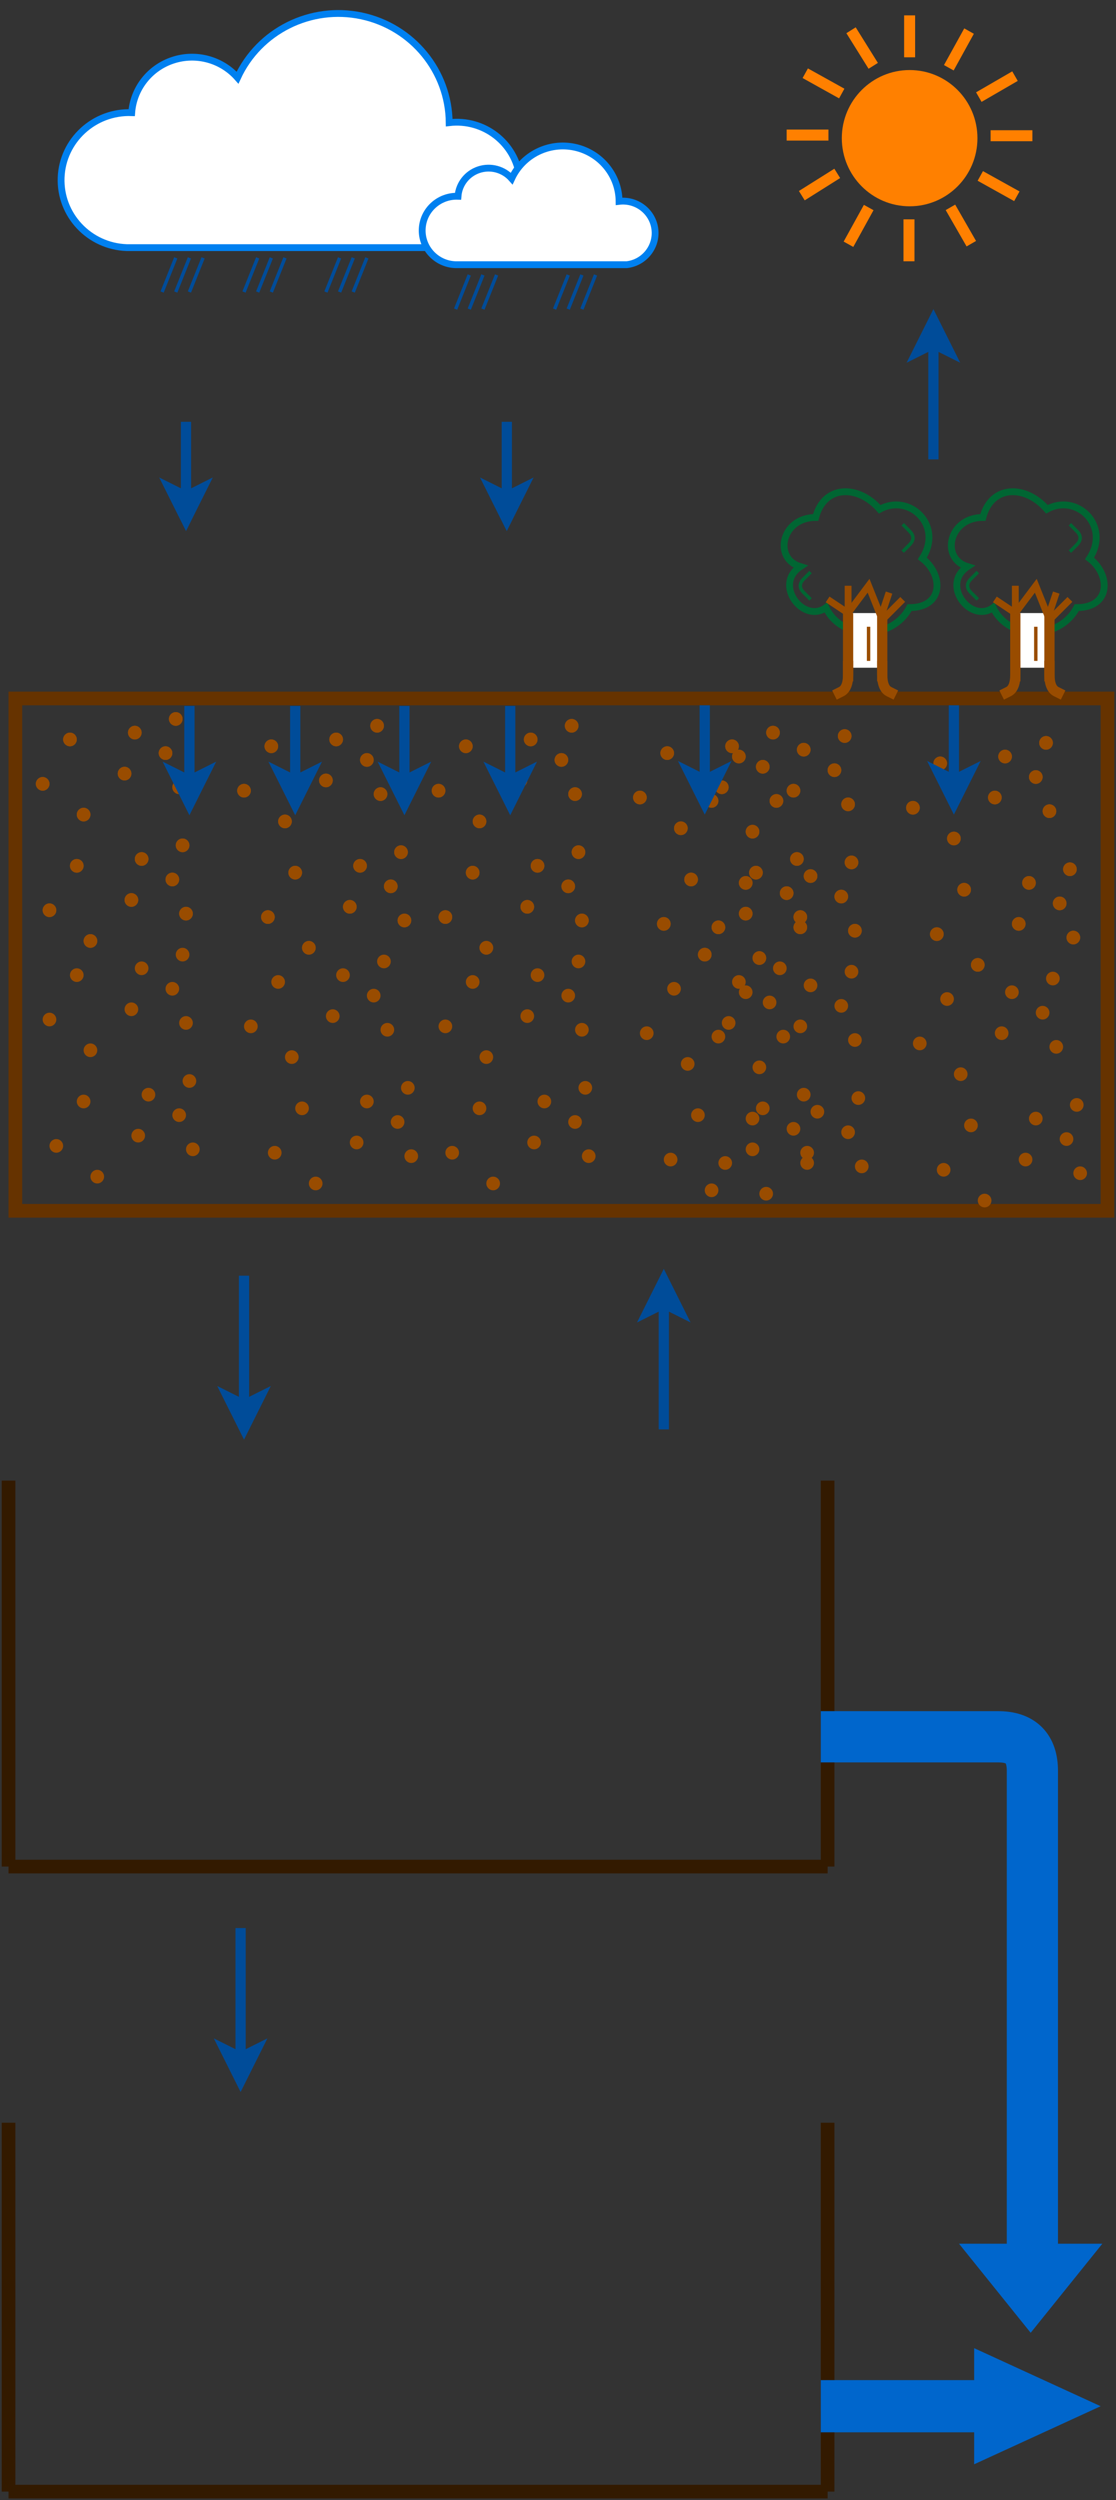 <svg xmlns="http://www.w3.org/2000/svg" xmlns:xlink="http://www.w3.org/1999/xlink" width="327px" height="732px" version="1.1"><rect width="100%" height="100%" fill="#333333" stroke="none"/><defs/><g transform="translate(0.5,0.5)"><path d="M 2 546 L 2 433" fill="none" stroke="#331a00" stroke-width="4" stroke-miterlimit="10" pointer-events="none"/><path d="M 2 546 L 242 546" fill="none" stroke="#331a00" stroke-width="4" stroke-miterlimit="10" pointer-events="none"/><path d="M 242 546 L 242 433" fill="none" stroke="#331a00" stroke-width="4" stroke-miterlimit="10" pointer-events="none"/><path d="M 2 729 L 2 621" fill="none" stroke="#331a00" stroke-width="4" stroke-miterlimit="10" pointer-events="none"/><path d="M 2 729 L 242 729" fill="none" stroke="#331a00" stroke-width="4" stroke-miterlimit="10" pointer-events="none"/><path d="M 242 729 L 242 621" fill="none" stroke="#331a00" stroke-width="4" stroke-miterlimit="10" pointer-events="none"/><rect x="4" y="204" width="320" height="150" fill="none" stroke="#663300" stroke-width="4" pointer-events="none"/><path d="M 238.5 151 C 228.5 151 226 163 234 165.4 C 226 170.68 235 182.2 241.5 177.4 C 246 187 261 187 266 177.4 C 276 177.4 276 167.8 269.75 163 C 276 153.4 266 143.8 257.25 148.6 C 251 141.4 241 141.4 238.5 151 Z" fill="none" stroke="#006633" stroke-width="2" stroke-miterlimit="10" pointer-events="none"/><rect x="248" y="179" width="10" height="16" fill="#ffffff" stroke="none" pointer-events="none"/><path d="M 248 199 L 248 179" fill="none" stroke="#994c00" stroke-width="3" stroke-miterlimit="10" pointer-events="none"/><path d="M 258 199 L 258 189 Q 258 179 258 179 L 258 179" fill="none" stroke="#994c00" stroke-width="3" stroke-miterlimit="10" pointer-events="none"/><path d="M 248 179 L 242 175 L 248 179" fill="none" stroke="#994c00" stroke-width="2" stroke-miterlimit="10" pointer-events="none"/><path d="M 244 203 L 246 202 Q 248 201 248 197 L 248 193" fill="none" stroke="#994c00" stroke-width="3" stroke-miterlimit="10" pointer-events="none"/><path d="M 262 203 L 260 202 Q 258 201 258 197 L 258 193" fill="none" stroke="#994c00" stroke-width="3" stroke-miterlimit="10" pointer-events="none"/><path d="M 248 179 L 248 171 L 248 179" fill="none" stroke="#994c00" stroke-width="2" stroke-miterlimit="10" pointer-events="none"/><path d="M 248 179 L 254 171 L 258 181" fill="none" stroke="#994c00" stroke-width="2" stroke-miterlimit="10" pointer-events="none"/><path d="M 258 179 L 260 173 L 258 179" fill="none" stroke="#994c00" stroke-width="2" stroke-miterlimit="10" pointer-events="none"/><path d="M 258 181 L 264 175 L 258 181" fill="none" stroke="#994c00" stroke-width="2" stroke-miterlimit="10" pointer-events="none"/><path d="M 254 191 L 254 183 L 254 193" fill="none" stroke="#994c00" stroke-miterlimit="10" pointer-events="none"/><path d="M 264 161 L 266 159 Q 268 157 266 155 L 264 153" fill="none" stroke="#006633" stroke-miterlimit="10" pointer-events="none"/><path d="M 237 175 L 235 173 Q 233 171 235 169 L 237 167" fill="none" stroke="#006633" stroke-miterlimit="10" pointer-events="none"/><path d="M 287.5 151 C 277.5 151 275 163 283 165.4 C 275 170.68 284 182.2 290.5 177.4 C 295 187 310 187 315 177.4 C 325 177.4 325 167.8 318.75 163 C 325 153.4 315 143.8 306.25 148.6 C 300 141.4 290 141.4 287.5 151 Z" fill="none" stroke="#006633" stroke-width="2" stroke-miterlimit="10" pointer-events="none"/><rect x="297" y="179" width="10" height="16" fill="#ffffff" stroke="none" pointer-events="none"/><path d="M 297 199 L 297 179" fill="none" stroke="#994c00" stroke-width="3" stroke-miterlimit="10" pointer-events="none"/><path d="M 307 199 L 307 189 Q 307 179 307 179 L 307 179" fill="none" stroke="#994c00" stroke-width="3" stroke-miterlimit="10" pointer-events="none"/><path d="M 297 179 L 291 175 L 297 179" fill="none" stroke="#994c00" stroke-width="2" stroke-miterlimit="10" pointer-events="none"/><path d="M 293 203 L 295 202 Q 297 201 297 197 L 297 193" fill="none" stroke="#994c00" stroke-width="3" stroke-miterlimit="10" pointer-events="none"/><path d="M 311 203 L 309 202 Q 307 201 307 197 L 307 193" fill="none" stroke="#994c00" stroke-width="3" stroke-miterlimit="10" pointer-events="none"/><path d="M 297 179 L 297 171 L 297 179" fill="none" stroke="#994c00" stroke-width="2" stroke-miterlimit="10" pointer-events="none"/><path d="M 297 179 L 303 171 L 307 181" fill="none" stroke="#994c00" stroke-width="2" stroke-miterlimit="10" pointer-events="none"/><path d="M 307 179 L 309 173 L 307 179" fill="none" stroke="#994c00" stroke-width="2" stroke-miterlimit="10" pointer-events="none"/><path d="M 307 181 L 313 175 L 307 181" fill="none" stroke="#994c00" stroke-width="2" stroke-miterlimit="10" pointer-events="none"/><path d="M 303 191 L 303 183 L 303 193" fill="none" stroke="#994c00" stroke-miterlimit="10" pointer-events="none"/><path d="M 313 161 L 315 159 Q 317 157 315 155 L 313 153" fill="none" stroke="#006633" stroke-miterlimit="10" pointer-events="none"/><path d="M 286 175 L 284 173 Q 282 171 284 169 L 286 167" fill="none" stroke="#006633" stroke-miterlimit="10" pointer-events="none"/><ellipse cx="20" cy="216" rx="2" ry="2" fill="#994c00" stroke="none" pointer-events="none"/><ellipse cx="36" cy="226" rx="2" ry="2" fill="#994c00" stroke="none" pointer-events="none"/><ellipse cx="48" cy="220" rx="2" ry="2" fill="#994c00" stroke="none" pointer-events="none"/><ellipse cx="52" cy="230" rx="2" ry="2" fill="#994c00" stroke="none" pointer-events="none"/><ellipse cx="51" cy="210" rx="2" ry="2" fill="#994c00" stroke="none" pointer-events="none"/><ellipse cx="39" cy="214" rx="2" ry="2" fill="#994c00" stroke="none" pointer-events="none"/><ellipse cx="24" cy="238" rx="2" ry="2" fill="#994c00" stroke="none" pointer-events="none"/><ellipse cx="12" cy="229" rx="2" ry="2" fill="#994c00" stroke="none" pointer-events="none"/><ellipse cx="79" cy="218" rx="2" ry="2" fill="#994c00" stroke="none" pointer-events="none"/><ellipse cx="95" cy="228" rx="2" ry="2" fill="#994c00" stroke="none" pointer-events="none"/><ellipse cx="107" cy="222" rx="2" ry="2" fill="#994c00" stroke="none" pointer-events="none"/><ellipse cx="111" cy="232" rx="2" ry="2" fill="#994c00" stroke="none" pointer-events="none"/><ellipse cx="110" cy="212" rx="2" ry="2" fill="#994c00" stroke="none" pointer-events="none"/><ellipse cx="98" cy="216" rx="2" ry="2" fill="#994c00" stroke="none" pointer-events="none"/><ellipse cx="83" cy="240" rx="2" ry="2" fill="#994c00" stroke="none" pointer-events="none"/><ellipse cx="71" cy="231" rx="2" ry="2" fill="#994c00" stroke="none" pointer-events="none"/><ellipse cx="22" cy="253" rx="2" ry="2" fill="#994c00" stroke="none" pointer-events="none"/><ellipse cx="38" cy="263" rx="2" ry="2" fill="#994c00" stroke="none" pointer-events="none"/><ellipse cx="50" cy="257" rx="2" ry="2" fill="#994c00" stroke="none" pointer-events="none"/><ellipse cx="54" cy="267" rx="2" ry="2" fill="#994c00" stroke="none" pointer-events="none"/><ellipse cx="53" cy="247" rx="2" ry="2" fill="#994c00" stroke="none" pointer-events="none"/><ellipse cx="41" cy="251" rx="2" ry="2" fill="#994c00" stroke="none" pointer-events="none"/><ellipse cx="26" cy="275" rx="2" ry="2" fill="#994c00" stroke="none" pointer-events="none"/><ellipse cx="14" cy="266" rx="2" ry="2" fill="#994c00" stroke="none" pointer-events="none"/><ellipse cx="86" cy="255" rx="2" ry="2" fill="#994c00" stroke="none" pointer-events="none"/><ellipse cx="102" cy="265" rx="2" ry="2" fill="#994c00" stroke="none" pointer-events="none"/><ellipse cx="114" cy="259" rx="2" ry="2" fill="#994c00" stroke="none" pointer-events="none"/><ellipse cx="118" cy="269" rx="2" ry="2" fill="#994c00" stroke="none" pointer-events="none"/><ellipse cx="117" cy="249" rx="2" ry="2" fill="#994c00" stroke="none" pointer-events="none"/><ellipse cx="105" cy="253" rx="2" ry="2" fill="#994c00" stroke="none" pointer-events="none"/><ellipse cx="90" cy="277" rx="2" ry="2" fill="#994c00" stroke="none" pointer-events="none"/><ellipse cx="78" cy="268" rx="2" ry="2" fill="#994c00" stroke="none" pointer-events="none"/><ellipse cx="20" cy="216" rx="2" ry="2" fill="#994c00" stroke="none" pointer-events="none"/><ellipse cx="36" cy="226" rx="2" ry="2" fill="#994c00" stroke="none" pointer-events="none"/><ellipse cx="48" cy="220" rx="2" ry="2" fill="#994c00" stroke="none" pointer-events="none"/><ellipse cx="52" cy="230" rx="2" ry="2" fill="#994c00" stroke="none" pointer-events="none"/><ellipse cx="51" cy="210" rx="2" ry="2" fill="#994c00" stroke="none" pointer-events="none"/><ellipse cx="39" cy="214" rx="2" ry="2" fill="#994c00" stroke="none" pointer-events="none"/><ellipse cx="24" cy="238" rx="2" ry="2" fill="#994c00" stroke="none" pointer-events="none"/><ellipse cx="12" cy="229" rx="2" ry="2" fill="#994c00" stroke="none" pointer-events="none"/><ellipse cx="79" cy="218" rx="2" ry="2" fill="#994c00" stroke="none" pointer-events="none"/><ellipse cx="95" cy="228" rx="2" ry="2" fill="#994c00" stroke="none" pointer-events="none"/><ellipse cx="107" cy="222" rx="2" ry="2" fill="#994c00" stroke="none" pointer-events="none"/><ellipse cx="111" cy="232" rx="2" ry="2" fill="#994c00" stroke="none" pointer-events="none"/><ellipse cx="110" cy="212" rx="2" ry="2" fill="#994c00" stroke="none" pointer-events="none"/><ellipse cx="98" cy="216" rx="2" ry="2" fill="#994c00" stroke="none" pointer-events="none"/><ellipse cx="83" cy="240" rx="2" ry="2" fill="#994c00" stroke="none" pointer-events="none"/><ellipse cx="71" cy="231" rx="2" ry="2" fill="#994c00" stroke="none" pointer-events="none"/><ellipse cx="22" cy="253" rx="2" ry="2" fill="#994c00" stroke="none" pointer-events="none"/><ellipse cx="38" cy="263" rx="2" ry="2" fill="#994c00" stroke="none" pointer-events="none"/><ellipse cx="50" cy="257" rx="2" ry="2" fill="#994c00" stroke="none" pointer-events="none"/><ellipse cx="54" cy="267" rx="2" ry="2" fill="#994c00" stroke="none" pointer-events="none"/><ellipse cx="53" cy="247" rx="2" ry="2" fill="#994c00" stroke="none" pointer-events="none"/><ellipse cx="41" cy="251" rx="2" ry="2" fill="#994c00" stroke="none" pointer-events="none"/><ellipse cx="26" cy="275" rx="2" ry="2" fill="#994c00" stroke="none" pointer-events="none"/><ellipse cx="14" cy="266" rx="2" ry="2" fill="#994c00" stroke="none" pointer-events="none"/><ellipse cx="86" cy="255" rx="2" ry="2" fill="#994c00" stroke="none" pointer-events="none"/><ellipse cx="102" cy="265" rx="2" ry="2" fill="#994c00" stroke="none" pointer-events="none"/><ellipse cx="114" cy="259" rx="2" ry="2" fill="#994c00" stroke="none" pointer-events="none"/><ellipse cx="118" cy="269" rx="2" ry="2" fill="#994c00" stroke="none" pointer-events="none"/><ellipse cx="117" cy="249" rx="2" ry="2" fill="#994c00" stroke="none" pointer-events="none"/><ellipse cx="105" cy="253" rx="2" ry="2" fill="#994c00" stroke="none" pointer-events="none"/><ellipse cx="90" cy="277" rx="2" ry="2" fill="#994c00" stroke="none" pointer-events="none"/><ellipse cx="78" cy="268" rx="2" ry="2" fill="#994c00" stroke="none" pointer-events="none"/><ellipse cx="22" cy="285" rx="2" ry="2" fill="#994c00" stroke="none" pointer-events="none"/><ellipse cx="38" cy="295" rx="2" ry="2" fill="#994c00" stroke="none" pointer-events="none"/><ellipse cx="50" cy="289" rx="2" ry="2" fill="#994c00" stroke="none" pointer-events="none"/><ellipse cx="54" cy="299" rx="2" ry="2" fill="#994c00" stroke="none" pointer-events="none"/><ellipse cx="53" cy="279" rx="2" ry="2" fill="#994c00" stroke="none" pointer-events="none"/><ellipse cx="41" cy="283" rx="2" ry="2" fill="#994c00" stroke="none" pointer-events="none"/><ellipse cx="26" cy="307" rx="2" ry="2" fill="#994c00" stroke="none" pointer-events="none"/><ellipse cx="14" cy="298" rx="2" ry="2" fill="#994c00" stroke="none" pointer-events="none"/><ellipse cx="81" cy="287" rx="2" ry="2" fill="#994c00" stroke="none" pointer-events="none"/><ellipse cx="97" cy="297" rx="2" ry="2" fill="#994c00" stroke="none" pointer-events="none"/><ellipse cx="109" cy="291" rx="2" ry="2" fill="#994c00" stroke="none" pointer-events="none"/><ellipse cx="113" cy="301" rx="2" ry="2" fill="#994c00" stroke="none" pointer-events="none"/><ellipse cx="112" cy="281" rx="2" ry="2" fill="#994c00" stroke="none" pointer-events="none"/><ellipse cx="100" cy="285" rx="2" ry="2" fill="#994c00" stroke="none" pointer-events="none"/><ellipse cx="85" cy="309" rx="2" ry="2" fill="#994c00" stroke="none" pointer-events="none"/><ellipse cx="73" cy="300" rx="2" ry="2" fill="#994c00" stroke="none" pointer-events="none"/><ellipse cx="24" cy="322" rx="2" ry="2" fill="#994c00" stroke="none" pointer-events="none"/><ellipse cx="40" cy="332" rx="2" ry="2" fill="#994c00" stroke="none" pointer-events="none"/><ellipse cx="52" cy="326" rx="2" ry="2" fill="#994c00" stroke="none" pointer-events="none"/><ellipse cx="56" cy="336" rx="2" ry="2" fill="#994c00" stroke="none" pointer-events="none"/><ellipse cx="55" cy="316" rx="2" ry="2" fill="#994c00" stroke="none" pointer-events="none"/><ellipse cx="43" cy="320" rx="2" ry="2" fill="#994c00" stroke="none" pointer-events="none"/><ellipse cx="28" cy="344" rx="2" ry="2" fill="#994c00" stroke="none" pointer-events="none"/><ellipse cx="16" cy="335" rx="2" ry="2" fill="#994c00" stroke="none" pointer-events="none"/><ellipse cx="88" cy="324" rx="2" ry="2" fill="#994c00" stroke="none" pointer-events="none"/><ellipse cx="104" cy="334" rx="2" ry="2" fill="#994c00" stroke="none" pointer-events="none"/><ellipse cx="116" cy="328" rx="2" ry="2" fill="#994c00" stroke="none" pointer-events="none"/><ellipse cx="120" cy="338" rx="2" ry="2" fill="#994c00" stroke="none" pointer-events="none"/><ellipse cx="119" cy="318" rx="2" ry="2" fill="#994c00" stroke="none" pointer-events="none"/><ellipse cx="107" cy="322" rx="2" ry="2" fill="#994c00" stroke="none" pointer-events="none"/><ellipse cx="92" cy="346" rx="2" ry="2" fill="#994c00" stroke="none" pointer-events="none"/><ellipse cx="80" cy="337" rx="2" ry="2" fill="#994c00" stroke="none" pointer-events="none"/><ellipse cx="136" cy="218" rx="2" ry="2" fill="#994c00" stroke="none" pointer-events="none"/><ellipse cx="152" cy="228" rx="2" ry="2" fill="#994c00" stroke="none" pointer-events="none"/><ellipse cx="164" cy="222" rx="2" ry="2" fill="#994c00" stroke="none" pointer-events="none"/><ellipse cx="168" cy="232" rx="2" ry="2" fill="#994c00" stroke="none" pointer-events="none"/><ellipse cx="167" cy="212" rx="2" ry="2" fill="#994c00" stroke="none" pointer-events="none"/><ellipse cx="155" cy="216" rx="2" ry="2" fill="#994c00" stroke="none" pointer-events="none"/><ellipse cx="140" cy="240" rx="2" ry="2" fill="#994c00" stroke="none" pointer-events="none"/><ellipse cx="128" cy="231" rx="2" ry="2" fill="#994c00" stroke="none" pointer-events="none"/><ellipse cx="195" cy="220" rx="2" ry="2" fill="#994c00" stroke="none" pointer-events="none"/><ellipse cx="211" cy="230" rx="2" ry="2" fill="#994c00" stroke="none" pointer-events="none"/><ellipse cx="223" cy="224" rx="2" ry="2" fill="#994c00" stroke="none" pointer-events="none"/><ellipse cx="227" cy="234" rx="2" ry="2" fill="#994c00" stroke="none" pointer-events="none"/><ellipse cx="226" cy="214" rx="2" ry="2" fill="#994c00" stroke="none" pointer-events="none"/><ellipse cx="214" cy="218" rx="2" ry="2" fill="#994c00" stroke="none" pointer-events="none"/><ellipse cx="199" cy="242" rx="2" ry="2" fill="#994c00" stroke="none" pointer-events="none"/><ellipse cx="187" cy="233" rx="2" ry="2" fill="#994c00" stroke="none" pointer-events="none"/><ellipse cx="138" cy="255" rx="2" ry="2" fill="#994c00" stroke="none" pointer-events="none"/><ellipse cx="154" cy="265" rx="2" ry="2" fill="#994c00" stroke="none" pointer-events="none"/><ellipse cx="166" cy="259" rx="2" ry="2" fill="#994c00" stroke="none" pointer-events="none"/><ellipse cx="170" cy="269" rx="2" ry="2" fill="#994c00" stroke="none" pointer-events="none"/><ellipse cx="169" cy="249" rx="2" ry="2" fill="#994c00" stroke="none" pointer-events="none"/><ellipse cx="157" cy="253" rx="2" ry="2" fill="#994c00" stroke="none" pointer-events="none"/><ellipse cx="142" cy="277" rx="2" ry="2" fill="#994c00" stroke="none" pointer-events="none"/><ellipse cx="130" cy="268" rx="2" ry="2" fill="#994c00" stroke="none" pointer-events="none"/><ellipse cx="202" cy="257" rx="2" ry="2" fill="#994c00" stroke="none" pointer-events="none"/><ellipse cx="218" cy="267" rx="2" ry="2" fill="#994c00" stroke="none" pointer-events="none"/><ellipse cx="230" cy="261" rx="2" ry="2" fill="#994c00" stroke="none" pointer-events="none"/><ellipse cx="234" cy="271" rx="2" ry="2" fill="#994c00" stroke="none" pointer-events="none"/><ellipse cx="233" cy="251" rx="2" ry="2" fill="#994c00" stroke="none" pointer-events="none"/><ellipse cx="221" cy="255" rx="2" ry="2" fill="#994c00" stroke="none" pointer-events="none"/><ellipse cx="206" cy="279" rx="2" ry="2" fill="#994c00" stroke="none" pointer-events="none"/><ellipse cx="194" cy="270" rx="2" ry="2" fill="#994c00" stroke="none" pointer-events="none"/><ellipse cx="136" cy="218" rx="2" ry="2" fill="#994c00" stroke="none" pointer-events="none"/><ellipse cx="152" cy="228" rx="2" ry="2" fill="#994c00" stroke="none" pointer-events="none"/><ellipse cx="164" cy="222" rx="2" ry="2" fill="#994c00" stroke="none" pointer-events="none"/><ellipse cx="168" cy="232" rx="2" ry="2" fill="#994c00" stroke="none" pointer-events="none"/><ellipse cx="167" cy="212" rx="2" ry="2" fill="#994c00" stroke="none" pointer-events="none"/><ellipse cx="155" cy="216" rx="2" ry="2" fill="#994c00" stroke="none" pointer-events="none"/><ellipse cx="140" cy="240" rx="2" ry="2" fill="#994c00" stroke="none" pointer-events="none"/><ellipse cx="128" cy="231" rx="2" ry="2" fill="#994c00" stroke="none" pointer-events="none"/><ellipse cx="195" cy="220" rx="2" ry="2" fill="#994c00" stroke="none" pointer-events="none"/><ellipse cx="211" cy="230" rx="2" ry="2" fill="#994c00" stroke="none" pointer-events="none"/><ellipse cx="223" cy="224" rx="2" ry="2" fill="#994c00" stroke="none" pointer-events="none"/><ellipse cx="227" cy="234" rx="2" ry="2" fill="#994c00" stroke="none" pointer-events="none"/><ellipse cx="226" cy="214" rx="2" ry="2" fill="#994c00" stroke="none" pointer-events="none"/><ellipse cx="214" cy="218" rx="2" ry="2" fill="#994c00" stroke="none" pointer-events="none"/><ellipse cx="199" cy="242" rx="2" ry="2" fill="#994c00" stroke="none" pointer-events="none"/><ellipse cx="187" cy="233" rx="2" ry="2" fill="#994c00" stroke="none" pointer-events="none"/><ellipse cx="138" cy="255" rx="2" ry="2" fill="#994c00" stroke="none" pointer-events="none"/><ellipse cx="154" cy="265" rx="2" ry="2" fill="#994c00" stroke="none" pointer-events="none"/><ellipse cx="166" cy="259" rx="2" ry="2" fill="#994c00" stroke="none" pointer-events="none"/><ellipse cx="170" cy="269" rx="2" ry="2" fill="#994c00" stroke="none" pointer-events="none"/><ellipse cx="169" cy="249" rx="2" ry="2" fill="#994c00" stroke="none" pointer-events="none"/><ellipse cx="157" cy="253" rx="2" ry="2" fill="#994c00" stroke="none" pointer-events="none"/><ellipse cx="142" cy="277" rx="2" ry="2" fill="#994c00" stroke="none" pointer-events="none"/><ellipse cx="130" cy="268" rx="2" ry="2" fill="#994c00" stroke="none" pointer-events="none"/><ellipse cx="202" cy="257" rx="2" ry="2" fill="#994c00" stroke="none" pointer-events="none"/><ellipse cx="218" cy="267" rx="2" ry="2" fill="#994c00" stroke="none" pointer-events="none"/><ellipse cx="230" cy="261" rx="2" ry="2" fill="#994c00" stroke="none" pointer-events="none"/><ellipse cx="234" cy="271" rx="2" ry="2" fill="#994c00" stroke="none" pointer-events="none"/><ellipse cx="233" cy="251" rx="2" ry="2" fill="#994c00" stroke="none" pointer-events="none"/><ellipse cx="221" cy="255" rx="2" ry="2" fill="#994c00" stroke="none" pointer-events="none"/><ellipse cx="206" cy="279" rx="2" ry="2" fill="#994c00" stroke="none" pointer-events="none"/><ellipse cx="194" cy="270" rx="2" ry="2" fill="#994c00" stroke="none" pointer-events="none"/><ellipse cx="138" cy="287" rx="2" ry="2" fill="#994c00" stroke="none" pointer-events="none"/><ellipse cx="154" cy="297" rx="2" ry="2" fill="#994c00" stroke="none" pointer-events="none"/><ellipse cx="166" cy="291" rx="2" ry="2" fill="#994c00" stroke="none" pointer-events="none"/><ellipse cx="170" cy="301" rx="2" ry="2" fill="#994c00" stroke="none" pointer-events="none"/><ellipse cx="169" cy="281" rx="2" ry="2" fill="#994c00" stroke="none" pointer-events="none"/><ellipse cx="157" cy="285" rx="2" ry="2" fill="#994c00" stroke="none" pointer-events="none"/><ellipse cx="142" cy="309" rx="2" ry="2" fill="#994c00" stroke="none" pointer-events="none"/><ellipse cx="130" cy="300" rx="2" ry="2" fill="#994c00" stroke="none" pointer-events="none"/><ellipse cx="197" cy="289" rx="2" ry="2" fill="#994c00" stroke="none" pointer-events="none"/><ellipse cx="213" cy="299" rx="2" ry="2" fill="#994c00" stroke="none" pointer-events="none"/><ellipse cx="225" cy="293" rx="2" ry="2" fill="#994c00" stroke="none" pointer-events="none"/><ellipse cx="229" cy="303" rx="2" ry="2" fill="#994c00" stroke="none" pointer-events="none"/><ellipse cx="228" cy="283" rx="2" ry="2" fill="#994c00" stroke="none" pointer-events="none"/><ellipse cx="216" cy="287" rx="2" ry="2" fill="#994c00" stroke="none" pointer-events="none"/><ellipse cx="201" cy="311" rx="2" ry="2" fill="#994c00" stroke="none" pointer-events="none"/><ellipse cx="189" cy="302" rx="2" ry="2" fill="#994c00" stroke="none" pointer-events="none"/><ellipse cx="140" cy="324" rx="2" ry="2" fill="#994c00" stroke="none" pointer-events="none"/><ellipse cx="156" cy="334" rx="2" ry="2" fill="#994c00" stroke="none" pointer-events="none"/><ellipse cx="168" cy="328" rx="2" ry="2" fill="#994c00" stroke="none" pointer-events="none"/><ellipse cx="172" cy="338" rx="2" ry="2" fill="#994c00" stroke="none" pointer-events="none"/><ellipse cx="171" cy="318" rx="2" ry="2" fill="#994c00" stroke="none" pointer-events="none"/><ellipse cx="159" cy="322" rx="2" ry="2" fill="#994c00" stroke="none" pointer-events="none"/><ellipse cx="144" cy="346" rx="2" ry="2" fill="#994c00" stroke="none" pointer-events="none"/><ellipse cx="132" cy="337" rx="2" ry="2" fill="#994c00" stroke="none" pointer-events="none"/><ellipse cx="204" cy="326" rx="2" ry="2" fill="#994c00" stroke="none" pointer-events="none"/><ellipse cx="220" cy="336" rx="2" ry="2" fill="#994c00" stroke="none" pointer-events="none"/><ellipse cx="232" cy="330" rx="2" ry="2" fill="#994c00" stroke="none" pointer-events="none"/><ellipse cx="236" cy="340" rx="2" ry="2" fill="#994c00" stroke="none" pointer-events="none"/><ellipse cx="235" cy="320" rx="2" ry="2" fill="#994c00" stroke="none" pointer-events="none"/><ellipse cx="223" cy="324" rx="2" ry="2" fill="#994c00" stroke="none" pointer-events="none"/><ellipse cx="208" cy="348" rx="2" ry="2" fill="#994c00" stroke="none" pointer-events="none"/><ellipse cx="196" cy="339" rx="2" ry="2" fill="#994c00" stroke="none" pointer-events="none"/><ellipse cx="216" cy="221" rx="2" ry="2" fill="#994c00" stroke="none" pointer-events="none"/><ellipse cx="232" cy="231" rx="2" ry="2" fill="#994c00" stroke="none" pointer-events="none"/><ellipse cx="244" cy="225" rx="2" ry="2" fill="#994c00" stroke="none" pointer-events="none"/><ellipse cx="248" cy="235" rx="2" ry="2" fill="#994c00" stroke="none" pointer-events="none"/><ellipse cx="247" cy="215" rx="2" ry="2" fill="#994c00" stroke="none" pointer-events="none"/><ellipse cx="235" cy="219" rx="2" ry="2" fill="#994c00" stroke="none" pointer-events="none"/><ellipse cx="220" cy="243" rx="2" ry="2" fill="#994c00" stroke="none" pointer-events="none"/><ellipse cx="208" cy="234" rx="2" ry="2" fill="#994c00" stroke="none" pointer-events="none"/><ellipse cx="275" cy="223" rx="2" ry="2" fill="#994c00" stroke="none" pointer-events="none"/><ellipse cx="291" cy="233" rx="2" ry="2" fill="#994c00" stroke="none" pointer-events="none"/><ellipse cx="303" cy="227" rx="2" ry="2" fill="#994c00" stroke="none" pointer-events="none"/><ellipse cx="307" cy="237" rx="2" ry="2" fill="#994c00" stroke="none" pointer-events="none"/><ellipse cx="306" cy="217" rx="2" ry="2" fill="#994c00" stroke="none" pointer-events="none"/><ellipse cx="294" cy="221" rx="2" ry="2" fill="#994c00" stroke="none" pointer-events="none"/><ellipse cx="279" cy="245" rx="2" ry="2" fill="#994c00" stroke="none" pointer-events="none"/><ellipse cx="267" cy="236" rx="2" ry="2" fill="#994c00" stroke="none" pointer-events="none"/><ellipse cx="218" cy="258" rx="2" ry="2" fill="#994c00" stroke="none" pointer-events="none"/><ellipse cx="234" cy="268" rx="2" ry="2" fill="#994c00" stroke="none" pointer-events="none"/><ellipse cx="246" cy="262" rx="2" ry="2" fill="#994c00" stroke="none" pointer-events="none"/><ellipse cx="250" cy="272" rx="2" ry="2" fill="#994c00" stroke="none" pointer-events="none"/><ellipse cx="249" cy="252" rx="2" ry="2" fill="#994c00" stroke="none" pointer-events="none"/><ellipse cx="237" cy="256" rx="2" ry="2" fill="#994c00" stroke="none" pointer-events="none"/><ellipse cx="222" cy="280" rx="2" ry="2" fill="#994c00" stroke="none" pointer-events="none"/><ellipse cx="210" cy="271" rx="2" ry="2" fill="#994c00" stroke="none" pointer-events="none"/><ellipse cx="282" cy="260" rx="2" ry="2" fill="#994c00" stroke="none" pointer-events="none"/><ellipse cx="298" cy="270" rx="2" ry="2" fill="#994c00" stroke="none" pointer-events="none"/><ellipse cx="310" cy="264" rx="2" ry="2" fill="#994c00" stroke="none" pointer-events="none"/><ellipse cx="314" cy="274" rx="2" ry="2" fill="#994c00" stroke="none" pointer-events="none"/><ellipse cx="313" cy="254" rx="2" ry="2" fill="#994c00" stroke="none" pointer-events="none"/><ellipse cx="301" cy="258" rx="2" ry="2" fill="#994c00" stroke="none" pointer-events="none"/><ellipse cx="286" cy="282" rx="2" ry="2" fill="#994c00" stroke="none" pointer-events="none"/><ellipse cx="274" cy="273" rx="2" ry="2" fill="#994c00" stroke="none" pointer-events="none"/><ellipse cx="216" cy="221" rx="2" ry="2" fill="#994c00" stroke="none" pointer-events="none"/><ellipse cx="232" cy="231" rx="2" ry="2" fill="#994c00" stroke="none" pointer-events="none"/><ellipse cx="244" cy="225" rx="2" ry="2" fill="#994c00" stroke="none" pointer-events="none"/><ellipse cx="248" cy="235" rx="2" ry="2" fill="#994c00" stroke="none" pointer-events="none"/><ellipse cx="247" cy="215" rx="2" ry="2" fill="#994c00" stroke="none" pointer-events="none"/><ellipse cx="235" cy="219" rx="2" ry="2" fill="#994c00" stroke="none" pointer-events="none"/><ellipse cx="220" cy="243" rx="2" ry="2" fill="#994c00" stroke="none" pointer-events="none"/><ellipse cx="208" cy="234" rx="2" ry="2" fill="#994c00" stroke="none" pointer-events="none"/><ellipse cx="275" cy="223" rx="2" ry="2" fill="#994c00" stroke="none" pointer-events="none"/><ellipse cx="291" cy="233" rx="2" ry="2" fill="#994c00" stroke="none" pointer-events="none"/><ellipse cx="303" cy="227" rx="2" ry="2" fill="#994c00" stroke="none" pointer-events="none"/><ellipse cx="307" cy="237" rx="2" ry="2" fill="#994c00" stroke="none" pointer-events="none"/><ellipse cx="306" cy="217" rx="2" ry="2" fill="#994c00" stroke="none" pointer-events="none"/><ellipse cx="294" cy="221" rx="2" ry="2" fill="#994c00" stroke="none" pointer-events="none"/><ellipse cx="279" cy="245" rx="2" ry="2" fill="#994c00" stroke="none" pointer-events="none"/><ellipse cx="267" cy="236" rx="2" ry="2" fill="#994c00" stroke="none" pointer-events="none"/><ellipse cx="218" cy="258" rx="2" ry="2" fill="#994c00" stroke="none" pointer-events="none"/><ellipse cx="234" cy="268" rx="2" ry="2" fill="#994c00" stroke="none" pointer-events="none"/><ellipse cx="246" cy="262" rx="2" ry="2" fill="#994c00" stroke="none" pointer-events="none"/><ellipse cx="250" cy="272" rx="2" ry="2" fill="#994c00" stroke="none" pointer-events="none"/><ellipse cx="249" cy="252" rx="2" ry="2" fill="#994c00" stroke="none" pointer-events="none"/><ellipse cx="237" cy="256" rx="2" ry="2" fill="#994c00" stroke="none" pointer-events="none"/><ellipse cx="222" cy="280" rx="2" ry="2" fill="#994c00" stroke="none" pointer-events="none"/><ellipse cx="210" cy="271" rx="2" ry="2" fill="#994c00" stroke="none" pointer-events="none"/><ellipse cx="282" cy="260" rx="2" ry="2" fill="#994c00" stroke="none" pointer-events="none"/><ellipse cx="298" cy="270" rx="2" ry="2" fill="#994c00" stroke="none" pointer-events="none"/><ellipse cx="310" cy="264" rx="2" ry="2" fill="#994c00" stroke="none" pointer-events="none"/><ellipse cx="314" cy="274" rx="2" ry="2" fill="#994c00" stroke="none" pointer-events="none"/><ellipse cx="313" cy="254" rx="2" ry="2" fill="#994c00" stroke="none" pointer-events="none"/><ellipse cx="301" cy="258" rx="2" ry="2" fill="#994c00" stroke="none" pointer-events="none"/><ellipse cx="286" cy="282" rx="2" ry="2" fill="#994c00" stroke="none" pointer-events="none"/><ellipse cx="274" cy="273" rx="2" ry="2" fill="#994c00" stroke="none" pointer-events="none"/><ellipse cx="218" cy="290" rx="2" ry="2" fill="#994c00" stroke="none" pointer-events="none"/><ellipse cx="234" cy="300" rx="2" ry="2" fill="#994c00" stroke="none" pointer-events="none"/><ellipse cx="246" cy="294" rx="2" ry="2" fill="#994c00" stroke="none" pointer-events="none"/><ellipse cx="250" cy="304" rx="2" ry="2" fill="#994c00" stroke="none" pointer-events="none"/><ellipse cx="249" cy="284" rx="2" ry="2" fill="#994c00" stroke="none" pointer-events="none"/><ellipse cx="237" cy="288" rx="2" ry="2" fill="#994c00" stroke="none" pointer-events="none"/><ellipse cx="222" cy="312" rx="2" ry="2" fill="#994c00" stroke="none" pointer-events="none"/><ellipse cx="210" cy="303" rx="2" ry="2" fill="#994c00" stroke="none" pointer-events="none"/><ellipse cx="277" cy="292" rx="2" ry="2" fill="#994c00" stroke="none" pointer-events="none"/><ellipse cx="293" cy="302" rx="2" ry="2" fill="#994c00" stroke="none" pointer-events="none"/><ellipse cx="305" cy="296" rx="2" ry="2" fill="#994c00" stroke="none" pointer-events="none"/><ellipse cx="309" cy="306" rx="2" ry="2" fill="#994c00" stroke="none" pointer-events="none"/><ellipse cx="308" cy="286" rx="2" ry="2" fill="#994c00" stroke="none" pointer-events="none"/><ellipse cx="296" cy="290" rx="2" ry="2" fill="#994c00" stroke="none" pointer-events="none"/><ellipse cx="281" cy="314" rx="2" ry="2" fill="#994c00" stroke="none" pointer-events="none"/><ellipse cx="269" cy="305" rx="2" ry="2" fill="#994c00" stroke="none" pointer-events="none"/><ellipse cx="220" cy="327" rx="2" ry="2" fill="#994c00" stroke="none" pointer-events="none"/><ellipse cx="236" cy="337" rx="2" ry="2" fill="#994c00" stroke="none" pointer-events="none"/><ellipse cx="248" cy="331" rx="2" ry="2" fill="#994c00" stroke="none" pointer-events="none"/><ellipse cx="252" cy="341" rx="2" ry="2" fill="#994c00" stroke="none" pointer-events="none"/><ellipse cx="251" cy="321" rx="2" ry="2" fill="#994c00" stroke="none" pointer-events="none"/><ellipse cx="239" cy="325" rx="2" ry="2" fill="#994c00" stroke="none" pointer-events="none"/><ellipse cx="224" cy="349" rx="2" ry="2" fill="#994c00" stroke="none" pointer-events="none"/><ellipse cx="212" cy="340" rx="2" ry="2" fill="#994c00" stroke="none" pointer-events="none"/><ellipse cx="284" cy="329" rx="2" ry="2" fill="#994c00" stroke="none" pointer-events="none"/><ellipse cx="300" cy="339" rx="2" ry="2" fill="#994c00" stroke="none" pointer-events="none"/><ellipse cx="312" cy="333" rx="2" ry="2" fill="#994c00" stroke="none" pointer-events="none"/><ellipse cx="316" cy="343" rx="2" ry="2" fill="#994c00" stroke="none" pointer-events="none"/><ellipse cx="315" cy="323" rx="2" ry="2" fill="#994c00" stroke="none" pointer-events="none"/><ellipse cx="303" cy="327" rx="2" ry="2" fill="#994c00" stroke="none" pointer-events="none"/><ellipse cx="288" cy="351" rx="2" ry="2" fill="#994c00" stroke="none" pointer-events="none"/><ellipse cx="276" cy="342" rx="2" ry="2" fill="#994c00" stroke="none" pointer-events="none"/><path d="M 148 123 L 148 144.9" fill="none" stroke="#004c99" stroke-width="3" stroke-miterlimit="10" pointer-events="none"/><path d="M 148 151.65 L 143.5 142.65 L 148 144.9 L 152.5 142.65 Z" fill="#004c99" stroke="#004c99" stroke-width="3" stroke-miterlimit="10" pointer-events="none"/><path d="M 135.55 72 C 145.74 70.79 153.01 61.61 151.79 51.51 C 150.57 41.41 141.31 34.2 131.12 35.41 C 131 20.32 120.33 7.33 105.44 4.16 C 90.55 1 75.44 8.52 69.1 22.24 C 64.4 16.91 56.93 14.9 50.15 17.14 C 43.38 19.37 38.62 25.42 38.09 32.48 C 27.08 32.08 17.82 40.6 17.41 51.51 C 17.01 62.42 25.6 71.6 36.61 72 Z" fill="#ffffff" stroke="#0080f0" stroke-width="2" stroke-miterlimit="10" pointer-events="none"/><path d="M 183.14 77 C 188.32 76.39 192.01 71.73 191.39 66.61 C 190.77 61.49 186.07 57.83 180.9 58.45 C 180.84 50.79 175.42 44.21 167.87 42.6 C 160.31 41 152.65 44.81 149.43 51.77 C 147.05 49.07 143.26 48.05 139.82 49.18 C 136.38 50.32 133.97 53.38 133.7 56.96 C 128.11 56.76 123.42 61.08 123.21 66.61 C 123 72.14 127.36 76.8 132.95 77 Z" fill="#ffffff" stroke="#0080f0" stroke-width="2" stroke-miterlimit="10" pointer-events="none"/><path d="M 47 85 L 51 75" fill="none" stroke="#004c99" stroke-miterlimit="10" pointer-events="none"/><path d="M 51 85 L 55 75" fill="none" stroke="#004c99" stroke-miterlimit="10" pointer-events="none"/><path d="M 55 85 L 59 75" fill="none" stroke="#004c99" stroke-miterlimit="10" pointer-events="none"/><path d="M 54 123 L 54 144.9" fill="none" stroke="#004c99" stroke-width="3" stroke-miterlimit="10" pointer-events="none"/><path d="M 54 151.65 L 49.5 142.65 L 54 144.9 L 58.5 142.65 Z" fill="#004c99" stroke="#004c99" stroke-width="3" stroke-miterlimit="10" pointer-events="none"/><path d="M 71 85 L 75 75" fill="none" stroke="#004c99" stroke-miterlimit="10" pointer-events="none"/><path d="M 75 85 L 79 75" fill="none" stroke="#004c99" stroke-miterlimit="10" pointer-events="none"/><path d="M 79 85 L 83 75" fill="none" stroke="#004c99" stroke-miterlimit="10" pointer-events="none"/><path d="M 95 85 L 99 75" fill="none" stroke="#004c99" stroke-miterlimit="10" pointer-events="none"/><path d="M 99 85 L 103 75" fill="none" stroke="#004c99" stroke-miterlimit="10" pointer-events="none"/><path d="M 103 85 L 107 75" fill="none" stroke="#004c99" stroke-miterlimit="10" pointer-events="none"/><path d="M 133 90 L 137 80" fill="none" stroke="#004c99" stroke-miterlimit="10" pointer-events="none"/><path d="M 137 90 L 141 80" fill="none" stroke="#004c99" stroke-miterlimit="10" pointer-events="none"/><path d="M 141 90 L 145 80" fill="none" stroke="#004c99" stroke-miterlimit="10" pointer-events="none"/><path d="M 162 90 L 166 80" fill="none" stroke="#004c99" stroke-miterlimit="10" pointer-events="none"/><path d="M 166 90 L 170 80" fill="none" stroke="#004c99" stroke-miterlimit="10" pointer-events="none"/><path d="M 170 90 L 174 80" fill="none" stroke="#004c99" stroke-miterlimit="10" pointer-events="none"/><path d="M 246.16 39.96 C 246.16 28.94 255.06 20.01 266.04 20.01 C 277.01 20.01 285.9 28.94 285.9 39.96 C 285.9 50.98 277.01 59.9 266.04 59.9 C 255.06 59.9 246.16 50.97 246.16 39.96" fill="#ff8000" stroke="none" pointer-events="none"/><path d="M 264.42 4 L 267.64 4 L 267.64 16.28 L 264.42 16.28 L 264.42 4 Z" fill="#ff8000" stroke="none" pointer-events="none"/><path d="M 264.23 63.72 L 267.45 63.72 L 267.45 76 L 264.23 76 L 264.23 63.72 Z" fill="#ff8000" stroke="none" pointer-events="none"/><path d="M 289.76 37.63 L 302 37.63 L 302 40.85 L 289.76 40.85 L 289.76 37.63 Z" fill="#ff8000" stroke="none" pointer-events="none"/><path d="M 230 37.43 L 242.24 37.43 L 242.24 40.66 L 230 40.66 L 230 37.43 Z" fill="#ff8000" stroke="none" pointer-events="none"/><path d="M 234.67 22.35 L 236.23 19.53 L 246.92 25.47 L 245.36 28.3 L 234.67 22.35 Z" fill="#ff8000" stroke="none" pointer-events="none"/><path d="M 247.5 9.22 L 250.23 7.5 L 256.73 17.92 L 254 19.63 L 247.5 9.22 Z" fill="#ff8000" stroke="none" pointer-events="none"/><path d="M 276.6 61.01 L 279.38 59.41 L 285.49 70.05 L 282.72 71.65 L 276.6 61.01 Z" fill="#ff8000" stroke="none" pointer-events="none"/><path d="M 285.96 52.42 L 287.52 49.6 L 298.23 55.55 L 296.66 58.38 L 285.96 52.42 Z" fill="#ff8000" stroke="none" pointer-events="none"/><path d="M 249.52 71.8 L 246.7 70.23 L 252.63 59.48 L 255.45 61.04 L 249.52 71.8 Z" fill="#ff8000" stroke="none" pointer-events="none"/><path d="M 235.29 58.16 L 233.59 55.42 L 243.97 48.9 L 245.67 51.63 L 235.29 58.16 Z" fill="#ff8000" stroke="none" pointer-events="none"/><path d="M 287.11 29.33 L 285.5 26.53 L 296.1 20.39 L 297.71 23.19 L 287.11 29.33 Z" fill="#ff8000" stroke="none" pointer-events="none"/><path d="M 278.93 20.13 L 276.1 18.55 L 282.04 7.81 L 284.85 9.39 L 278.93 20.13 Z" fill="#ff8000" stroke="none" pointer-events="none"/><path d="M 273 134 L 273 100.1" fill="none" stroke="#004c99" stroke-width="3" stroke-miterlimit="10" pointer-events="none"/><path d="M 273 93.35 L 277.5 102.35 L 273 100.1 L 268.5 102.35 Z" fill="#004c99" stroke="#004c99" stroke-width="3" stroke-miterlimit="10" pointer-events="none"/><path d="M 149 206.19 L 149 228.09" fill="none" stroke="#004c99" stroke-width="3" stroke-miterlimit="10" pointer-events="none"/><path d="M 149 234.84 L 144.5 225.84 L 149 228.09 L 153.5 225.84 Z" fill="#004c99" stroke="#004c99" stroke-width="3" stroke-miterlimit="10" pointer-events="none"/><path d="M 55 206.19 L 55 228.09" fill="none" stroke="#004c99" stroke-width="3" stroke-miterlimit="10" pointer-events="none"/><path d="M 55 234.84 L 50.5 225.84 L 55 228.09 L 59.5 225.84 Z" fill="#004c99" stroke="#004c99" stroke-width="3" stroke-miterlimit="10" pointer-events="none"/><path d="M 206 206 L 206 227.9" fill="none" stroke="#004c99" stroke-width="3" stroke-miterlimit="10" pointer-events="none"/><path d="M 206 234.65 L 201.5 225.65 L 206 227.9 L 210.5 225.65 Z" fill="#004c99" stroke="#004c99" stroke-width="3" stroke-miterlimit="10" pointer-events="none"/><path d="M 279 206 L 279 227.9" fill="none" stroke="#004c99" stroke-width="3" stroke-miterlimit="10" pointer-events="none"/><path d="M 279 234.65 L 274.5 225.65 L 279 227.9 L 283.5 225.65 Z" fill="#004c99" stroke="#004c99" stroke-width="3" stroke-miterlimit="10" pointer-events="none"/><path d="M 71 373 L 71 410.9" fill="none" stroke="#004c99" stroke-width="3" stroke-miterlimit="10" pointer-events="none"/><path d="M 71 417.65 L 66.5 408.65 L 71 410.9 L 75.5 408.65 Z" fill="#004c99" stroke="#004c99" stroke-width="3" stroke-miterlimit="10" pointer-events="none"/><path d="M 194 418 L 194 381.1" fill="none" stroke="#004c99" stroke-width="3" stroke-miterlimit="10" pointer-events="none"/><path d="M 194 374.35 L 198.5 383.35 L 194 381.1 L 189.5 383.35 Z" fill="#004c99" stroke="#004c99" stroke-width="3" stroke-miterlimit="10" pointer-events="none"/><path d="M 70 564 L 70 601.9" fill="none" stroke="#004c99" stroke-width="3" stroke-miterlimit="10" pointer-events="none"/><path d="M 70 608.65 L 65.5 599.65 L 70 601.9 L 74.5 599.65 Z" fill="#004c99" stroke="#004c99" stroke-width="3" stroke-miterlimit="10" pointer-events="none"/><path d="M 240 508 L 292 508 Q 302 508 302 518 L 302 657" fill="none" stroke="#0066cc" stroke-width="15" stroke-miterlimit="10" pointer-events="none"/><path d="M 270 646.31 L 306.92 646.31 L 306.92 630 L 333 651 L 306.92 672 L 306.92 655.69 L 270 655.69 Z" fill="#0066cc" stroke="none" transform="rotate(90,301.5,651)" pointer-events="none"/><path d="M 118 206.19 L 118 228.09" fill="none" stroke="#004c99" stroke-width="3" stroke-miterlimit="10" pointer-events="none"/><path d="M 118 234.84 L 113.5 225.84 L 118 228.09 L 122.5 225.84 Z" fill="#004c99" stroke="#004c99" stroke-width="3" stroke-miterlimit="10" pointer-events="none"/><path d="M 86 206.19 L 86 228.09" fill="none" stroke="#004c99" stroke-width="3" stroke-miterlimit="10" pointer-events="none"/><path d="M 86 234.84 L 81.5 225.84 L 86 228.09 L 90.5 225.84 Z" fill="#004c99" stroke="#004c99" stroke-width="3" stroke-miterlimit="10" pointer-events="none"/><path d="M 240 696.36 L 284.94 696.36 L 284.94 687 L 322 704 L 284.94 721 L 284.94 711.64 L 240 711.64 Z" fill="#0066cc" stroke="none" pointer-events="none"/></g></svg>